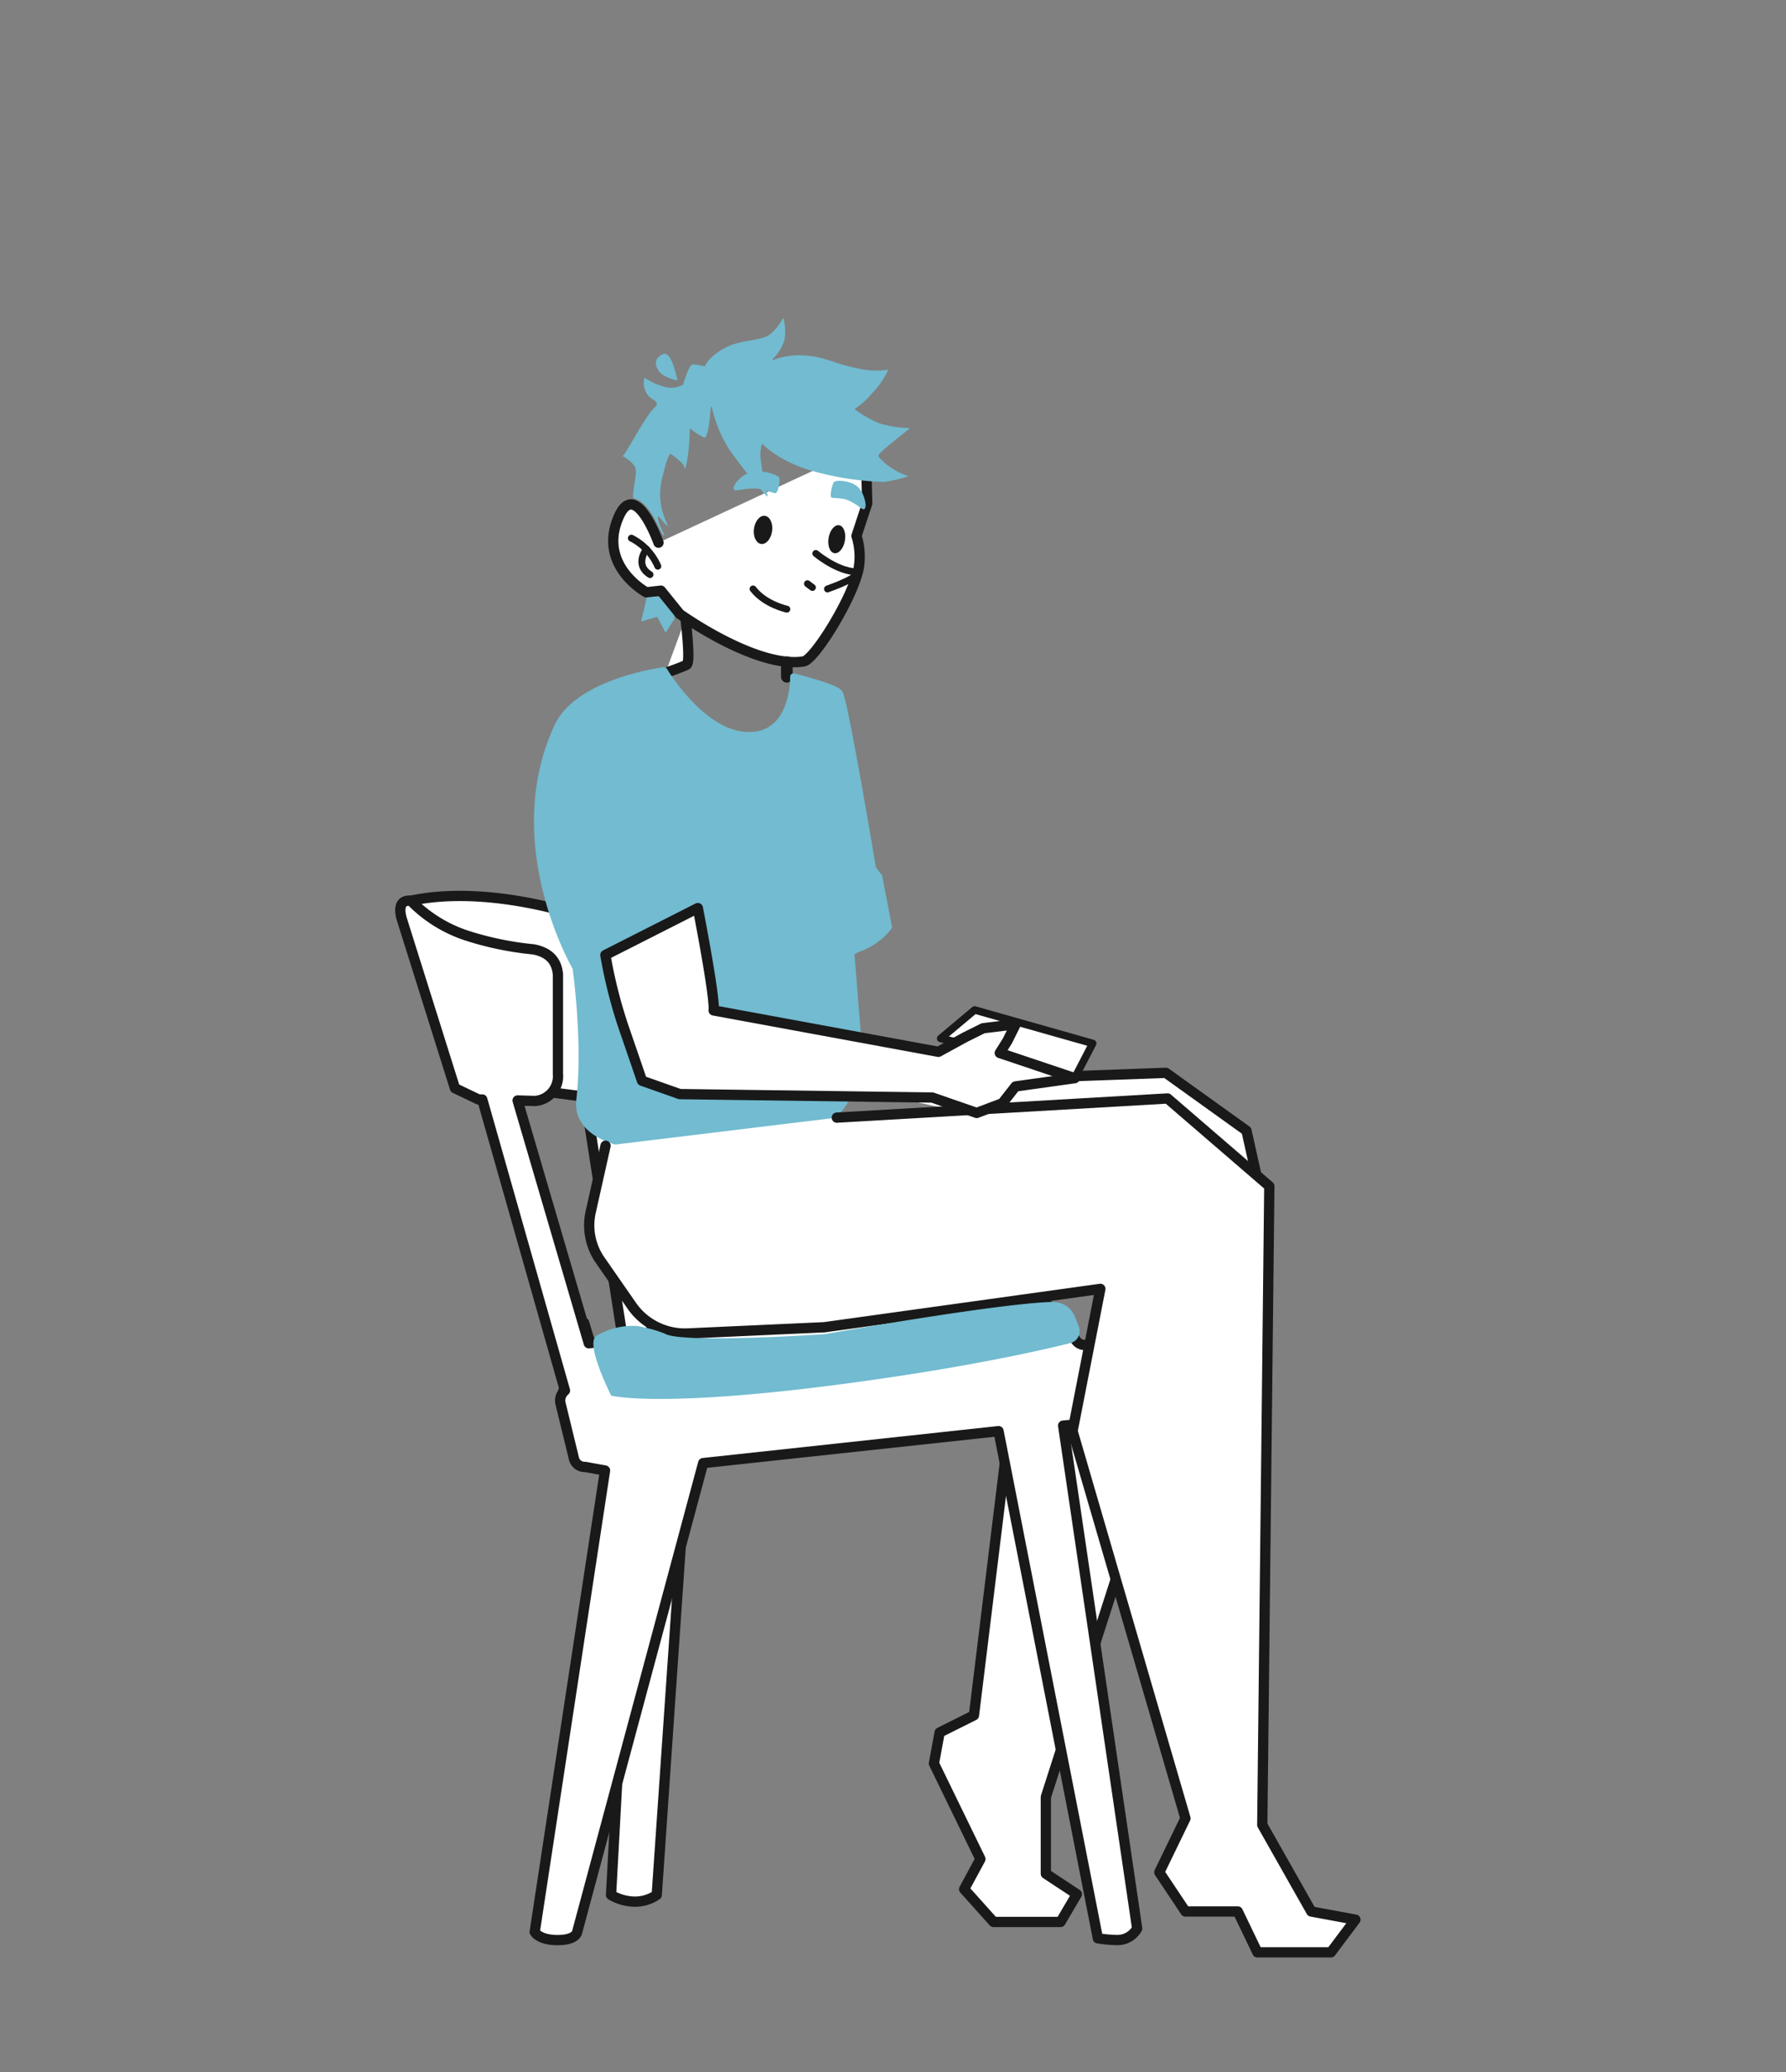 <svg id="Lager_1" data-name="Lager 1" xmlns="http://www.w3.org/2000/svg" viewBox="0 0 347.74 403.38"><rect x="0" y="0" width="347.74" height="403.38" fill="#808080" stroke="none"/><defs><style>.cls-1,.cls-6,.cls-7,.cls-9{fill:#fff;}.cls-1,.cls-2,.cls-6,.cls-7,.cls-9{stroke:#191919;}.cls-1,.cls-2,.cls-4,.cls-6,.cls-7,.cls-8,.cls-9{stroke-linecap:round;stroke-linejoin:round;}.cls-1{stroke-width:2px;}.cls-2,.cls-4{fill:none;}.cls-2{stroke-width:2.49px;}.cls-3,.cls-8{fill:#72bbd0;}.cls-4{stroke:#76c0cc;}.cls-4,.cls-6,.cls-8{stroke-width:1.34px;}.cls-5{fill:#191919;}.cls-7{stroke-width:2.27px;}.cls-8{stroke:#72bbd0;}.cls-9{stroke-width:1.46px;}</style></defs><polyline class="cls-1" points="162.66 211.2 227 208.86 242.69 220.12 244.61 228.72"/><path class="cls-1" d="M107.5,212.68l6.43.84,7.33,47.16,5.77-.74-4.84-45.72h0a4.73,4.73,0,0,0,4.76-4.81l-.34-22.5c.23-2.64-1.9-4.17-4.36-5.22-13.35-5.68-29.89-9-42.28-6.33"/><path class="cls-1" d="M133.44,287.91l-5.57,81a7.5,7.5,0,0,1-4.34,1.3,9.28,9.28,0,0,1-4.56-1.3l1.85-34Z"/><path class="cls-2" d="M113.52,257.66l4.38,14.54s-1.47-.07-3.86-.35a10.37,10.37,0,0,1-4.09-1.07"/><path class="cls-1" d="M129.57,131s3.3-1.13,4.13-1.59-.23-9-.23-9"/><path class="cls-3" d="M126,116l-1.12,4.78a.12.12,0,0,0,.14.17l2.84-.84a.11.11,0,0,1,.14.06l1.5,2.84a.12.12,0,0,0,.21,0l1.62-2.55s-.25-2.28-.34-1.92l-2.61-2.33a.12.12,0,0,0-.11-.07l-1,0S126.05,116,126,116Z"/><path class="cls-4" d="M145.93,101.28a7.52,7.52,0,0,0-1.71-.45,4.4,4.4,0,0,0-2,0"/><path class="cls-4" d="M145.68,103.31a4.53,4.53,0,0,0-1.4-.16,6.82,6.82,0,0,0-1.46.28"/><path class="cls-1" d="M128.21,105.65s-4.42-12.4-7.68-5.19c-4.35,9.62,5.31,14.85,5.31,14.85l2.84-.32,3.66,4.53s14.87,10.69,24.13,9.25c2.12-.33,9.68-12.53,10.73-18.21a13.35,13.35,0,0,0-.44-6.23L168.85,98l-.29-11.13"/><path class="cls-3" d="M151.71,93c.25.44-.18,2.92-.69,3s-2.17-.85-3.93-.9c-2.74-.08-4.12.84-4.24,0s1.85-3.11,4-3.31S151.41,92.44,151.71,93Z"/><path class="cls-3" d="M162.39,93.84c-.35.33-.88,2.78-.53,3s2,0,3.32.57c2.13.92,2.86,2.27,3.25,1.52s-.33-3.55-1.88-4.5S162.81,93.44,162.39,93.84Z"/><path class="cls-3" d="M138.39,79.26a.11.11,0,0,1,.21,0,25.8,25.8,0,0,0,3.32,8.15,92.06,92.06,0,0,0,7.35,9.17.11.11,0,0,0,.18-.1,46.66,46.66,0,0,1-1.37-7.35,7.19,7.19,0,0,1,.26-2.63.11.11,0,0,1,.17,0c.6.61,3.87,3.64,10.17,5.32a56.78,56.78,0,0,0,13.4,2,22.77,22.77,0,0,0,4.76-1.12,13.57,13.57,0,0,1-5.74-3.73.39.39,0,0,1-.06-.29c0-.18.23-.52,2.5-2.38,1.87-1.53,3-2.43,3.48-2.79a.11.11,0,0,0-.07-.19,20.79,20.79,0,0,1-5.82-.94,19.86,19.86,0,0,1-4.62-2.67.1.1,0,0,1,0-.17,15.25,15.25,0,0,0,3.41-3.12,15.34,15.34,0,0,0,2.95-4.27.1.1,0,0,0-.12-.14,15.59,15.59,0,0,1-5.74-.3c-4.32-.8-6.33-2.27-10.39-2.51a14.51,14.51,0,0,0-6.07.88.11.11,0,0,1-.12-.17,8.79,8.79,0,0,0,2.31-3.72,10.3,10.3,0,0,0-.17-4.12.1.1,0,0,0-.19,0c-.41.74-1.74,2.95-3.49,3.57-2.1.74-4.76.69-7.17,1.82-3.16,1.49-4.31,3.31-4.43,3.78a.11.11,0,0,1-.13.08,8.67,8.67,0,0,0-2.36-.36c-.66.11-1.7,3.56-1.81,3.93a.1.1,0,0,1,0,0,4.9,4.9,0,0,1-4.22.22,12.43,12.43,0,0,1-3.19-1.52.11.11,0,0,0-.14.1,4.07,4.07,0,0,0,.52,3c1,1.51,2.92,1.32,1.31,2.84s-5.38,8.76-5.94,9.15a.11.11,0,0,0,0,.18c.52.28,2.2,1.28,2.44,2.5s-.92,5.51-.35,5.65c3.19.77,5.12,6.49,5.57,7,1.08,1.07-.64-1.47-.86-2.82-.29-1.76.94.64,1.75,1.11s-2.36-3.08-1-9,1.79-4.87,1.79-4.87,2.49,1.65,2.59,2.58.6-1.07.86-4a32,32,0,0,0,.17-3.44.11.11,0,0,1,.17-.09,12.43,12.43,0,0,0,2.63,1.71C137.88,85.37,138.26,81.11,138.39,79.26Z"/><path class="cls-3" d="M131.91,74.08c-.16-.52-1.13-5.84-2.79-5.15s-1.75,1.94-.88,3.27S131.91,74.08,131.91,74.08Z"/><ellipse class="cls-5" cx="148.57" cy="103.17" rx="2.76" ry="1.78" transform="translate(26.28 236.44) rotate(-82.24)"/><ellipse class="cls-5" cx="162.92" cy="104.98" rx="2.76" ry="1.61" transform="translate(31.74 247.65) rotate(-80.2)"/><path class="cls-6" d="M158.84,107.75s3.46,2.94,7,3.49-4.73,3.42-4.73,3.42"/><line class="cls-6" x1="157.21" y1="113.64" x2="158.18" y2="114.37"/><path class="cls-6" d="M153.2,118.59s-4.28-.92-6.58-3.94"/><path class="cls-6" d="M128.08,110.23a11.09,11.09,0,0,0-5.15-5.46"/><path class="cls-6" d="M125.86,106.92s-2.42,3,.7,4.94"/><line class="cls-7" x1="153.2" y1="128.91" x2="153.2" y2="131.76"/><path class="cls-8" d="M169.9,169.09s-5.46-32.78-6.5-34.19c-.84-1.13-8.89-3.14-8.89-3.14s.3,12-9.36,11.39c-8.73-.54-15.87-12.6-15.87-12.6s-16.59,2.13-20.66,10.82c-10.68,22.84,3.52,47,3.52,47s2.06,14.47.74,25.75c-.69,5.84,6.06,7.67,6.06,7.67s1.8,1.76,22.59,1.08,23.19-9.14,23.19-9.14l2.93-3.56-2.76-34.55,0,12.21s-1.11-1.71,2.11-3.14a12.88,12.88,0,0,0,6-4.23l-1.87-9.73Z"/><polyline class="cls-1" points="217.26 307.42 203.63 349.84 203.63 364.78 209.67 368.76 206.49 374.17 193.45 374.17 187.72 367.78 190.89 361.92 181.84 343.32 182.95 337.28 189.63 333.94 199.55 252.99"/><path class="cls-1" d="M207,277.54l3.51-.31a2.25,2.25,0,0,0,1.94-2.16l.79-10.67a2.27,2.27,0,0,0-2.11-2.56,2.08,2.08,0,0,1-1.71-1L208,258.8c-2.76-4.18-5.08-7.38-14.62-7.37l-.26,0-78.48,10.08-13.86-47.27,3.35.1a4.83,4.83,0,0,0,4.5-5.26l0-19.4c-.24-2.55-1.63-4.26-4.78-4.86a61.58,61.58,0,0,1-13.07-2.71A26.84,26.84,0,0,1,80,175.36c-2.19-.24-2.38,1.62-1.72,3.72l10.3,32.77,4.6,2.2.72,0L110,270.71l-.08.07a2.5,2.5,0,0,0-.77,2.51l2.57,10.55a2.14,2.14,0,0,0,2.2,1.74l3.88.7-13.69,89.83s.79,1.59,4.46,1.59,3.81-1.59,3.81-1.59l24.53-91.27,57.51-6.22,19.34,98.73a25.2,25.2,0,0,0,3.83.34,4.39,4.39,0,0,0,3.82-2.25Z"/><path class="cls-1" d="M117.9,223.05,115,236a11.89,11.89,0,0,0,1.84,9.32l6.18,8.9a12.6,12.6,0,0,0,10.9,5.38l26.57-1.21,53.75-7.47-5.41,27.68L230.81,354l-5.09,10.5,5.09,7.63H241l3.82,7.95h14.31l4.77-6.36-8.59-1.59-9.54-16.86,1.37-124.34-19.81-17.08-64.4,3.73"/><path class="cls-3" d="M119,271.7s-5.28-10.42-2.8-11.7a13.88,13.88,0,0,1,7.85-1.85,26.09,26.09,0,0,1,5.38,1.48c3.18,2,31.13.11,31.13.11s32.15-5.74,43.73-6.26c4.49-.2,5,3,5.73,4.73a2.39,2.39,0,0,1-1.62,3.26c-5.67,1.43-21.9,5.16-47.87,8.43C127.64,274,119,271.7,119,271.7Z"/><polygon class="cls-9" points="189.85 203.67 183.15 202.17 189.77 196.62 212.75 203.13 209.26 209.86 189.85 203.67"/><path class="cls-1" d="M121.87,201.28a93.19,93.19,0,0,1-4-15.36l18-9.13s3.38,17.27,3.08,19.92l43.76,8.06,5.23-2.86,3.48-1.73,6.34-.78-1.62,3.25L194.66,205l14.6,4.9-11.54,1.61-2.56,3.27-5,1.89-8.64-3L132.35,213,125,210.4Z"/></svg>